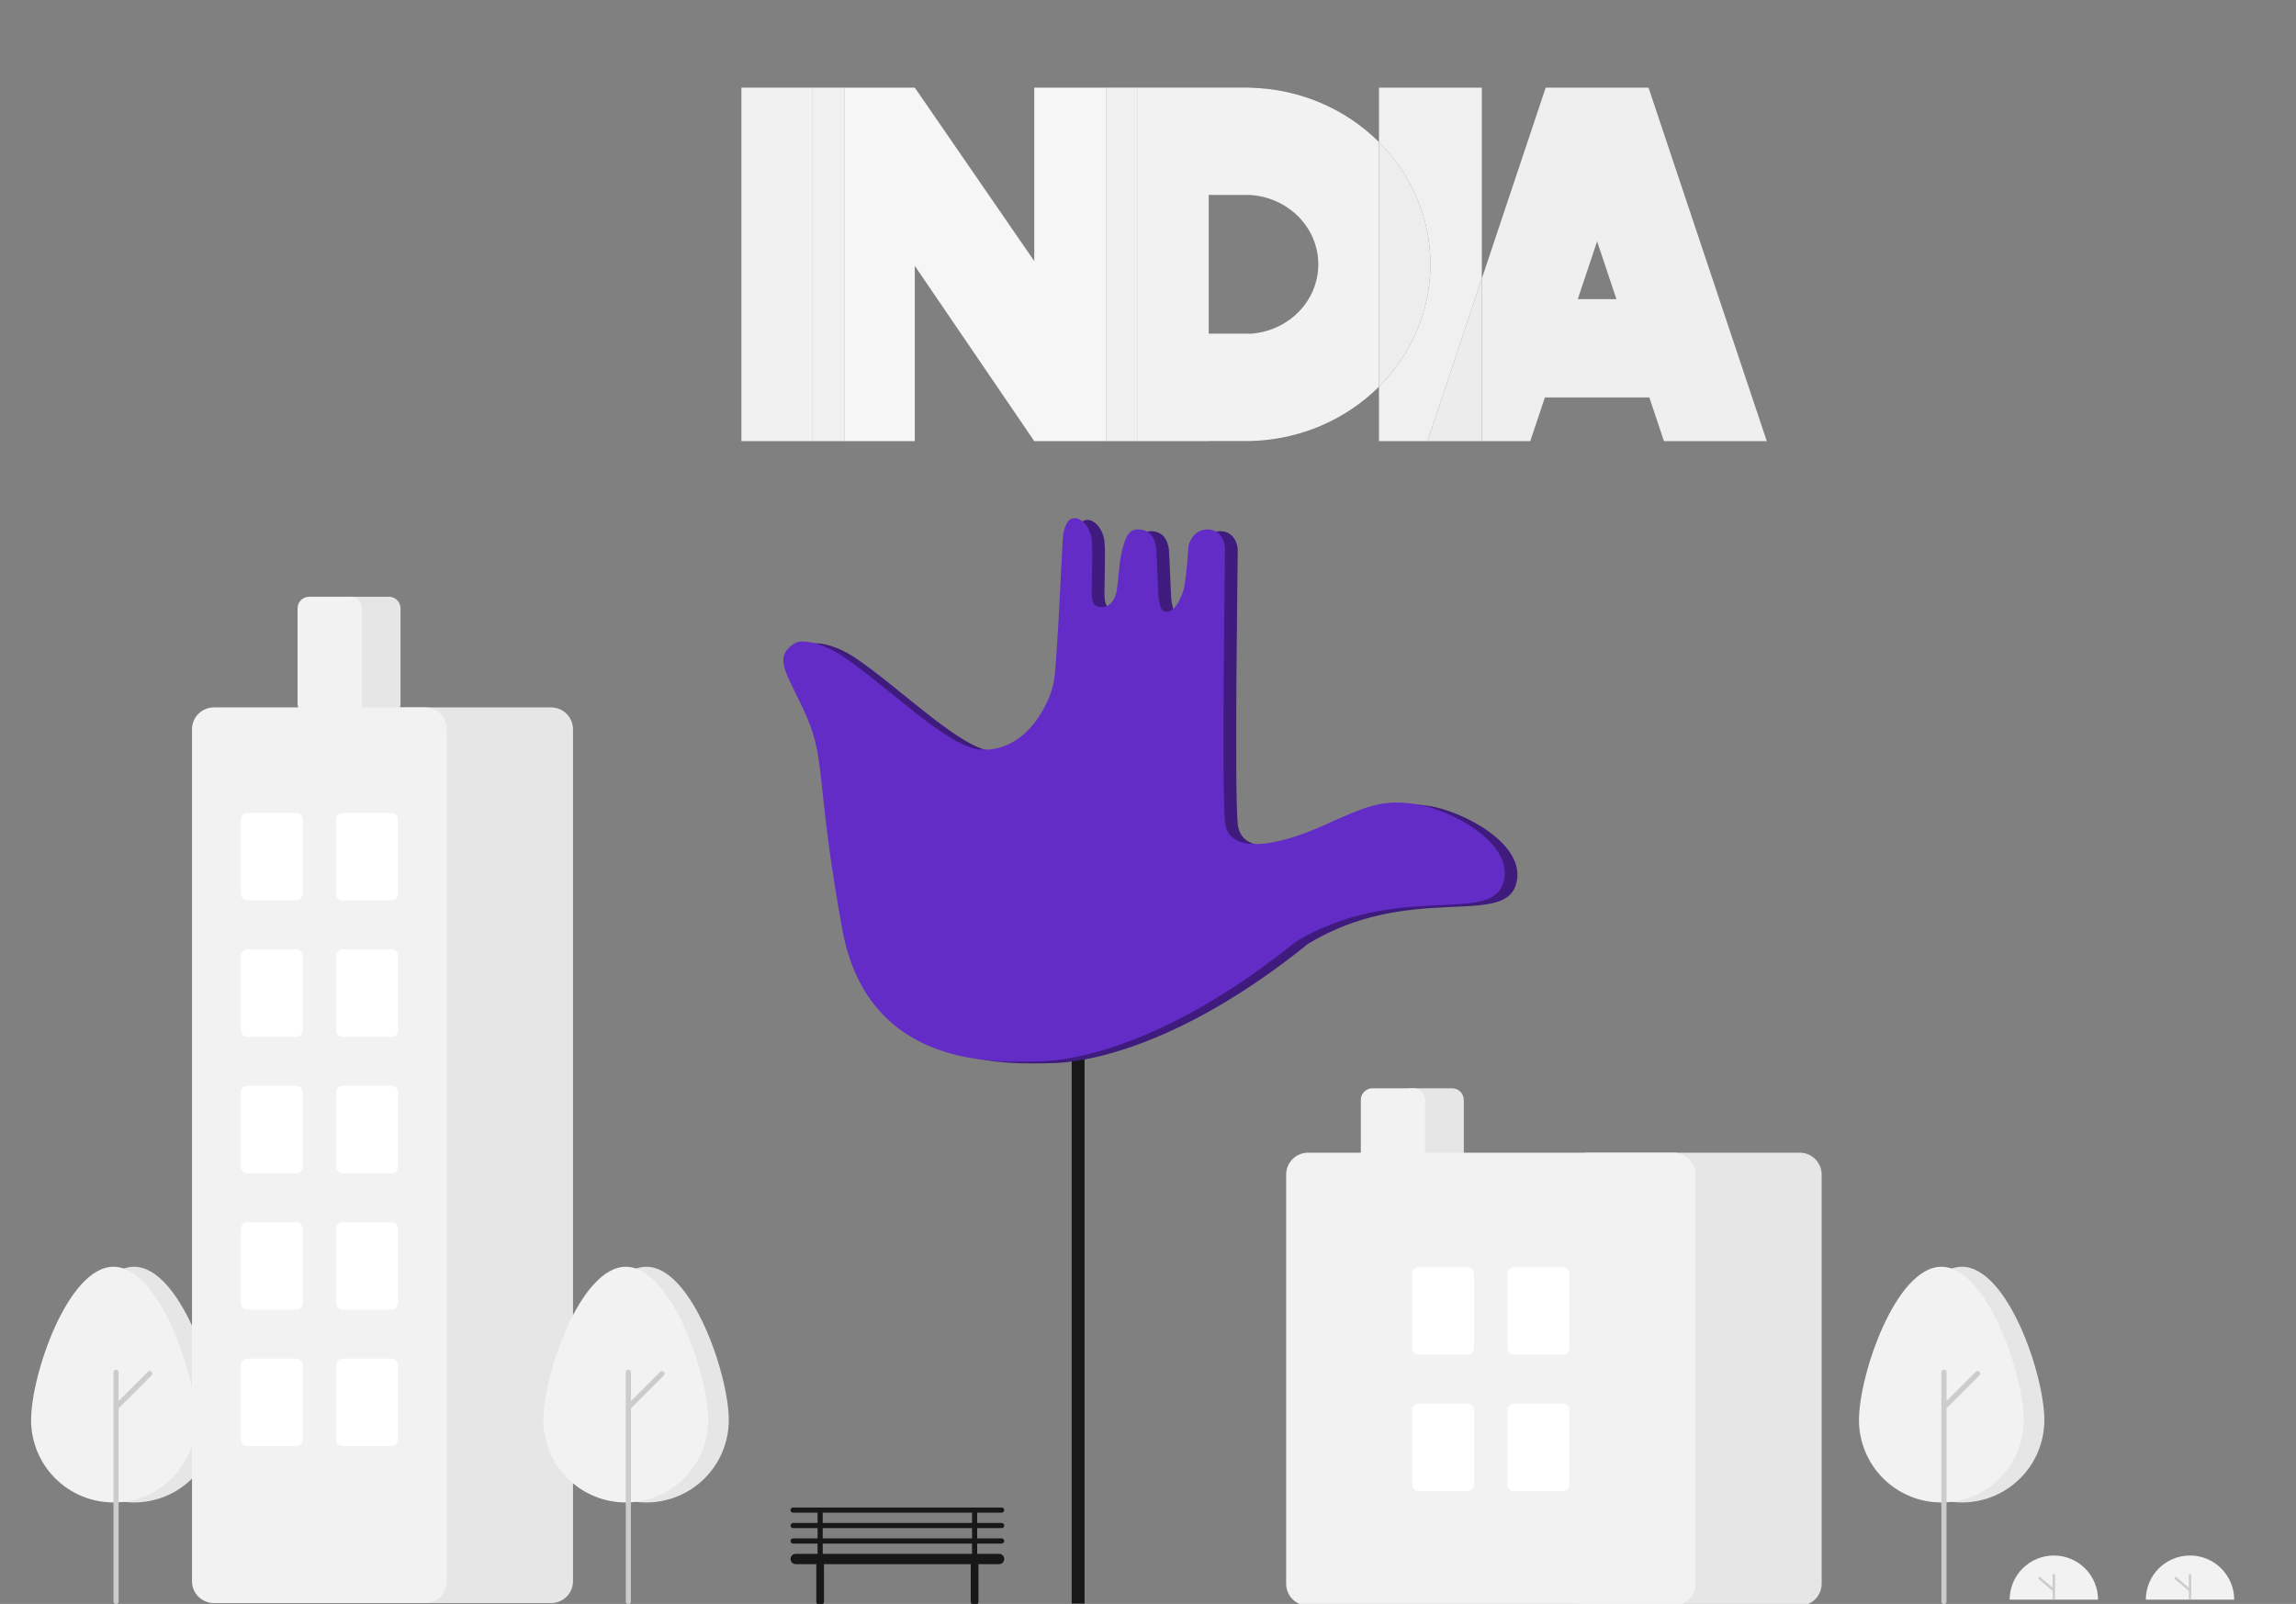 <svg width="820" height="573" viewBox="0 0 820 573" fill="none" xmlns="http://www.w3.org/2000/svg">
<rect x="0" y="0" width="820" height="573" fill="#808080" stroke="none"/>
<g clip-path="url(#clip0_21178_37536)">
<rect x="382.754" y="341.16" width="4.597" height="231.705" fill="#181818"/>
<path d="M357.73 545.907C357.974 545.907 358.208 545.81 358.38 545.637C358.553 545.465 358.65 545.231 358.65 544.987C358.65 544.743 358.553 544.509 358.38 544.337C358.208 544.164 357.974 544.068 357.73 544.068H348.995V540.39H357.73C357.974 540.39 358.208 540.293 358.38 540.12C358.553 539.948 358.65 539.714 358.65 539.47C358.65 539.226 358.553 538.993 358.38 538.82C358.208 538.648 357.974 538.551 357.73 538.551H283.253C283.01 538.551 282.776 538.648 282.603 538.82C282.431 538.993 282.334 539.226 282.334 539.47C282.334 539.714 282.431 539.948 282.603 540.12C282.776 540.293 283.01 540.39 283.253 540.39H291.988V544.068H283.253C283.01 544.068 282.776 544.164 282.603 544.337C282.431 544.509 282.334 544.743 282.334 544.987C282.334 545.231 282.431 545.465 282.603 545.637C282.776 545.81 283.01 545.907 283.253 545.907H291.988V549.584H283.253C283.01 549.584 282.776 549.681 282.603 549.854C282.431 550.026 282.334 550.26 282.334 550.504C282.334 550.748 282.431 550.982 282.603 551.154C282.776 551.326 283.01 551.423 283.253 551.423H291.988V555.101H284.173C283.685 555.101 283.217 555.295 282.873 555.64C282.528 555.985 282.334 556.452 282.334 556.94C282.334 557.428 282.528 557.896 282.873 558.24C283.217 558.585 283.685 558.779 284.173 558.779H291.613C291.559 558.926 291.53 559.082 291.529 559.239V572.111C291.529 572.477 291.674 572.828 291.933 573.087C292.191 573.345 292.542 573.49 292.908 573.49C293.274 573.49 293.624 573.345 293.883 573.087C294.142 572.828 294.287 572.477 294.287 572.111V559.239C294.285 559.082 294.257 558.926 294.203 558.779H346.781C346.727 558.926 346.698 559.082 346.697 559.239V572.111C346.697 572.477 346.842 572.828 347.101 573.087C347.359 573.345 347.71 573.49 348.076 573.49C348.442 573.49 348.792 573.345 349.051 573.087C349.31 572.828 349.455 572.477 349.455 572.111V559.239C349.453 559.082 349.425 558.926 349.371 558.779H356.811C357.298 558.779 357.766 558.585 358.111 558.24C358.456 557.896 358.65 557.428 358.65 556.94C358.65 556.452 358.456 555.985 358.111 555.64C357.766 555.295 357.298 555.101 356.811 555.101H348.995V551.423H357.73C357.974 551.423 358.208 551.326 358.38 551.154C358.553 550.982 358.65 550.748 358.65 550.504C358.65 550.26 358.553 550.026 358.38 549.854C358.208 549.681 357.974 549.584 357.73 549.584H348.995V545.907H357.73ZM293.827 540.39H347.156V544.068H293.827V540.39ZM347.156 555.101H293.827V551.423H347.156V555.101ZM347.156 549.584H293.827V545.907H347.156V549.584Z" fill="#181818"/>
<path d="M77.303 507.316C77.303 491.077 64.13 452.543 47.88 452.543C31.63 452.543 18.457 491.077 18.457 507.316C18.457 515.119 21.557 522.603 27.075 528.121C32.593 533.639 40.077 536.739 47.88 536.739C55.683 536.739 63.167 533.639 68.685 528.121C74.203 522.603 77.303 515.119 77.303 507.316H77.303Z" fill="#E6E6E6"/>
<path d="M69.947 507.316C69.947 491.077 56.774 452.543 40.525 452.543C24.275 452.543 11.102 491.077 11.102 507.316C11.102 515.119 14.201 522.603 19.719 528.121C25.237 533.639 32.721 536.739 40.525 536.739C48.328 536.739 55.812 533.639 61.33 528.121C66.847 522.603 69.947 515.119 69.947 507.316H69.947Z" fill="#F2F2F2"/>
<path d="M41.445 573.101C41.201 573.101 40.967 573.005 40.795 572.832C40.622 572.66 40.525 572.426 40.525 572.182V490.22C40.525 489.976 40.622 489.743 40.795 489.57C40.967 489.398 41.201 489.301 41.445 489.301C41.689 489.301 41.923 489.398 42.095 489.57C42.267 489.743 42.364 489.976 42.364 490.22V572.182C42.364 572.426 42.267 572.66 42.095 572.832C41.923 573.005 41.689 573.101 41.445 573.101Z" fill="#CCCCCC"/>
<path d="M41.445 503.657C41.263 503.657 41.085 503.603 40.934 503.502C40.783 503.401 40.665 503.257 40.595 503.089C40.526 502.921 40.508 502.736 40.543 502.558C40.578 502.38 40.666 502.216 40.795 502.087L52.819 490.062C52.992 489.89 53.225 489.793 53.469 489.793C53.713 489.793 53.947 489.89 54.119 490.062C54.292 490.235 54.389 490.469 54.389 490.712C54.389 490.956 54.292 491.19 54.119 491.362L42.095 503.387C42.01 503.473 41.908 503.541 41.797 503.587C41.685 503.633 41.565 503.657 41.445 503.657V503.657Z" fill="#CCCCCC"/>
<path d="M138.91 255.475H124.198C123.101 255.474 122.049 255.038 121.274 254.262C120.498 253.486 120.062 252.434 120.061 251.338V217.317C120.062 216.22 120.498 215.169 121.274 214.393C122.049 213.617 123.101 213.181 124.198 213.18H138.91C140.007 213.181 141.058 213.617 141.834 214.393C142.61 215.169 143.046 216.22 143.047 217.317V251.338C143.046 252.434 142.61 253.486 141.834 254.262C141.058 255.038 140.007 255.474 138.91 255.475V255.475Z" fill="#E6E6E6"/>
<path d="M196.835 572.691H121.439C119.366 572.688 117.38 571.864 115.915 570.399C114.45 568.934 113.625 566.947 113.623 564.875V260.532C113.625 258.46 114.45 256.474 115.915 255.008C117.38 253.543 119.366 252.719 121.439 252.717H196.835C198.907 252.719 200.893 253.543 202.358 255.008C203.824 256.474 204.648 258.46 204.65 260.532V564.875C204.648 566.947 203.824 568.934 202.358 570.399C200.893 571.864 198.907 572.688 196.835 572.691V572.691Z" fill="#E6E6E6"/>
<path d="M151.78 572.691H76.384C74.312 572.688 72.325 571.864 70.86 570.399C69.395 568.934 68.571 566.947 68.568 564.875V260.532C68.571 258.46 69.395 256.474 70.86 255.008C72.325 253.543 74.312 252.719 76.384 252.717H151.78C153.852 252.719 155.839 253.543 157.304 255.008C158.769 256.474 159.593 258.46 159.595 260.532V564.875C159.593 566.947 158.769 568.934 157.304 570.399C155.839 571.864 153.852 572.688 151.78 572.691V572.691Z" fill="#F2F2F2"/>
<path d="M125.117 255.475H110.405C109.308 255.474 108.256 255.038 107.481 254.262C106.705 253.486 106.269 252.434 106.268 251.338V217.317C106.269 216.22 106.705 215.169 107.481 214.393C108.256 213.617 109.308 213.181 110.405 213.18H125.117C126.214 213.181 127.265 213.617 128.041 214.393C128.817 215.169 129.253 216.22 129.254 217.317V251.338C129.253 252.434 128.817 253.486 128.041 254.262C127.265 255.038 126.214 255.474 125.117 255.475V255.475Z" fill="#F2F2F2"/>
<path d="M105.808 321.676H88.338C87.728 321.675 87.144 321.433 86.713 321.002C86.282 320.571 86.04 319.987 86.039 319.377V292.713C86.04 292.103 86.282 291.519 86.713 291.088C87.144 290.657 87.728 290.415 88.338 290.414H105.808C106.417 290.415 107.001 290.657 107.432 291.088C107.863 291.519 108.106 292.103 108.106 292.713V319.377C108.106 319.987 107.863 320.571 107.432 321.002C107.001 321.433 106.417 321.675 105.808 321.676V321.676Z" fill="white"/>
<path d="M139.829 321.676H122.359C121.75 321.675 121.166 321.433 120.735 321.002C120.304 320.571 120.061 319.987 120.061 319.377V292.713C120.061 292.103 120.304 291.519 120.735 291.088C121.166 290.657 121.75 290.415 122.359 290.414H139.829C140.438 290.415 141.023 290.657 141.454 291.088C141.885 291.519 142.127 292.103 142.128 292.713V319.377C142.127 319.987 141.885 320.571 141.454 321.002C141.023 321.433 140.438 321.675 139.829 321.676V321.676Z" fill="white"/>
<path d="M105.808 370.406H88.338C87.728 370.406 87.144 370.163 86.713 369.732C86.282 369.301 86.04 368.717 86.039 368.108V341.443C86.04 340.834 86.282 340.249 86.713 339.819C87.144 339.388 87.728 339.145 88.338 339.145H105.808C106.417 339.145 107.001 339.388 107.432 339.819C107.863 340.249 108.106 340.834 108.106 341.443V368.108C108.106 368.717 107.863 369.301 107.432 369.732C107.001 370.163 106.417 370.406 105.808 370.406V370.406Z" fill="white"/>
<path d="M139.829 370.406H122.359C121.75 370.406 121.166 370.163 120.735 369.732C120.304 369.301 120.061 368.717 120.061 368.108V341.443C120.061 340.834 120.304 340.249 120.735 339.819C121.166 339.388 121.75 339.145 122.359 339.145H139.829C140.438 339.145 141.023 339.388 141.454 339.819C141.885 340.249 142.127 340.834 142.128 341.443V368.108C142.127 368.717 141.885 369.301 141.454 369.732C141.023 370.163 140.438 370.406 139.829 370.406V370.406Z" fill="white"/>
<path d="M105.808 419.139H88.338C87.728 419.138 87.144 418.896 86.713 418.465C86.282 418.034 86.04 417.45 86.039 416.84V390.176C86.04 389.566 86.282 388.982 86.713 388.551C87.144 388.12 87.728 387.878 88.338 387.877H105.808C106.417 387.878 107.001 388.12 107.432 388.551C107.863 388.982 108.106 389.566 108.106 390.176V416.84C108.106 417.45 107.863 418.034 107.432 418.465C107.001 418.896 106.417 419.138 105.808 419.139V419.139Z" fill="white"/>
<path d="M139.829 419.139H122.359C121.75 419.138 121.166 418.896 120.735 418.465C120.304 418.034 120.061 417.45 120.061 416.84V390.176C120.061 389.566 120.304 388.982 120.735 388.551C121.166 388.12 121.75 387.878 122.359 387.877H139.829C140.438 387.878 141.023 388.12 141.454 388.551C141.885 388.982 142.127 389.566 142.128 390.176V416.84C142.127 417.45 141.885 418.034 141.454 418.465C141.023 418.896 140.438 419.138 139.829 419.139V419.139Z" fill="white"/>
<path d="M105.808 467.871H88.338C87.728 467.871 87.144 467.628 86.713 467.197C86.282 466.766 86.04 466.182 86.039 465.573V438.908C86.04 438.299 86.282 437.714 86.713 437.283C87.144 436.852 87.728 436.61 88.338 436.609H105.808C106.417 436.61 107.001 436.852 107.432 437.283C107.863 437.714 108.106 438.299 108.106 438.908V465.573C108.106 466.182 107.863 466.766 107.432 467.197C107.001 467.628 106.417 467.871 105.808 467.871V467.871Z" fill="white"/>
<path d="M139.829 467.871H122.359C121.75 467.871 121.166 467.628 120.735 467.197C120.304 466.766 120.061 466.182 120.061 465.573V438.908C120.061 438.299 120.304 437.714 120.735 437.283C121.166 436.852 121.75 436.61 122.359 436.609H139.829C140.438 436.61 141.023 436.852 141.454 437.283C141.885 437.714 142.127 438.299 142.128 438.908V465.573C142.127 466.182 141.885 466.766 141.454 467.197C141.023 467.628 140.438 467.871 139.829 467.871V467.871Z" fill="white"/>
<path d="M105.808 516.602H88.338C87.728 516.601 87.144 516.359 86.713 515.928C86.282 515.497 86.04 514.912 86.039 514.303V487.639C86.04 487.029 86.282 486.445 86.713 486.014C87.144 485.583 87.728 485.341 88.338 485.34H105.808C106.417 485.341 107.001 485.583 107.432 486.014C107.863 486.445 108.106 487.029 108.106 487.639V514.303C108.106 514.912 107.863 515.497 107.432 515.928C107.001 516.359 106.417 516.601 105.808 516.602V516.602Z" fill="white"/>
<path d="M139.829 516.602H122.359C121.75 516.601 121.166 516.359 120.735 515.928C120.304 515.497 120.061 514.912 120.061 514.303V487.639C120.061 487.029 120.304 486.445 120.735 486.014C121.166 485.583 121.75 485.341 122.359 485.34H139.829C140.438 485.341 141.023 485.583 141.454 486.014C141.885 486.445 142.127 487.029 142.128 487.639V514.303C142.127 514.912 141.885 515.497 141.454 515.928C141.023 516.359 140.438 516.601 139.829 516.602V516.602Z" fill="white"/>
<path d="M518.646 416.381H503.934C502.837 416.38 501.786 415.943 501.01 415.168C500.234 414.392 499.798 413.34 499.797 412.243V392.934C499.798 391.837 500.234 390.786 501.01 390.01C501.786 389.234 502.837 388.798 503.934 388.797H518.646C519.743 388.798 520.795 389.234 521.57 390.01C522.346 390.786 522.782 391.837 522.784 392.934V412.243C522.782 413.34 522.346 414.392 521.57 415.168C520.795 415.943 519.743 416.38 518.646 416.381Z" fill="#E6E6E6"/>
<path d="M642.774 573.609H567.378C565.306 573.607 563.319 572.783 561.854 571.317C560.389 569.852 559.565 567.866 559.562 565.794V419.599C559.565 417.527 560.389 415.54 561.854 414.075C563.319 412.61 565.306 411.786 567.378 411.783H642.774C644.846 411.786 646.833 412.61 648.298 414.075C649.763 415.54 650.587 417.527 650.59 419.599V565.794C650.587 567.866 649.763 569.852 648.298 571.317C646.833 572.783 644.846 573.607 642.774 573.609Z" fill="#E6E6E6"/>
<path d="M597.721 573.609H467.157C465.085 573.607 463.099 572.783 461.633 571.317C460.168 569.852 459.344 567.866 459.342 565.794V419.599C459.344 417.527 460.168 415.54 461.633 414.075C463.099 412.61 465.085 411.786 467.157 411.783H597.721C599.793 411.786 601.78 412.61 603.245 414.075C604.71 415.54 605.535 417.527 605.537 419.599V565.794C605.535 567.866 604.71 569.852 603.245 571.317C601.78 572.783 599.793 573.607 597.721 573.609V573.609Z" fill="#F2F2F2"/>
<path d="M504.857 416.381H490.145C489.048 416.38 487.997 415.943 487.221 415.168C486.445 414.392 486.009 413.34 486.008 412.243V392.934C486.009 391.837 486.445 390.786 487.221 390.01C487.997 389.234 489.048 388.798 490.145 388.797H504.857C505.954 388.798 507.006 389.234 507.781 390.01C508.557 390.786 508.993 391.837 508.994 392.934V412.243C508.993 413.34 508.557 414.392 507.781 415.168C507.006 415.943 505.954 416.38 504.857 416.381V416.381Z" fill="#F2F2F2"/>
<path d="M524.165 483.961H506.695C506.086 483.96 505.501 483.718 505.071 483.287C504.64 482.856 504.397 482.272 504.396 481.662V454.998C504.397 454.388 504.64 453.804 505.071 453.373C505.501 452.942 506.086 452.7 506.695 452.699H524.165C524.774 452.7 525.359 452.942 525.79 453.373C526.221 453.804 526.463 454.388 526.464 454.998V481.662C526.463 482.272 526.221 482.856 525.79 483.287C525.359 483.718 524.774 483.96 524.165 483.961V483.961Z" fill="white"/>
<path d="M558.185 483.961H540.715C540.105 483.96 539.521 483.718 539.09 483.287C538.659 482.856 538.417 482.272 538.416 481.662V454.998C538.417 454.388 538.659 453.804 539.09 453.373C539.521 452.942 540.105 452.7 540.715 452.699H558.185C558.794 452.7 559.378 452.942 559.809 453.373C560.24 453.804 560.482 454.388 560.483 454.998V481.662C560.482 482.272 560.24 482.856 559.809 483.287C559.378 483.718 558.794 483.96 558.185 483.961V483.961Z" fill="white"/>
<path d="M524.165 532.693H506.695C506.086 532.693 505.501 532.45 505.071 532.019C504.64 531.588 504.397 531.004 504.396 530.395V503.73C504.397 503.121 504.64 502.537 505.071 502.106C505.501 501.675 506.086 501.432 506.695 501.432H524.165C524.774 501.432 525.359 501.675 525.79 502.106C526.221 502.537 526.463 503.121 526.464 503.73V530.395C526.463 531.004 526.221 531.588 525.79 532.019C525.359 532.45 524.774 532.693 524.165 532.693V532.693Z" fill="white"/>
<path d="M558.185 532.693H540.715C540.105 532.693 539.521 532.45 539.09 532.019C538.659 531.588 538.417 531.004 538.416 530.395V503.73C538.417 503.121 538.659 502.537 539.09 502.106C539.521 501.675 540.105 501.432 540.715 501.432H558.185C558.794 501.432 559.378 501.675 559.809 502.106C560.24 502.537 560.482 503.121 560.483 503.73V530.395C560.482 531.004 560.24 531.588 559.809 532.019C559.378 532.45 558.794 532.693 558.185 532.693Z" fill="white"/>
<path d="M260.277 507.316C260.277 491.077 247.104 452.543 230.855 452.543C214.605 452.543 201.432 491.077 201.432 507.316C201.432 515.119 204.532 522.603 210.049 528.121C215.567 533.639 223.051 536.739 230.855 536.739C238.658 536.739 246.142 533.639 251.66 528.121C257.178 522.603 260.277 515.119 260.277 507.316H260.277Z" fill="#E6E6E6"/>
<path d="M252.922 507.316C252.922 491.077 239.749 452.543 223.499 452.543C207.249 452.543 194.076 491.077 194.076 507.316C194.076 515.119 197.176 522.603 202.694 528.121C208.212 533.639 215.696 536.739 223.499 536.739C231.303 536.739 238.786 533.639 244.304 528.121C249.822 522.603 252.922 515.119 252.922 507.316H252.922Z" fill="#F2F2F2"/>
<path d="M224.418 573.101C224.174 573.101 223.94 573.005 223.767 572.832C223.595 572.66 223.498 572.426 223.498 572.182V490.22C223.498 489.976 223.595 489.743 223.767 489.57C223.94 489.398 224.174 489.301 224.418 489.301C224.661 489.301 224.895 489.398 225.068 489.57C225.24 489.743 225.337 489.976 225.337 490.22V572.182C225.337 572.426 225.24 572.66 225.068 572.832C224.895 573.005 224.661 573.101 224.418 573.101Z" fill="#CCCCCC"/>
<path d="M224.417 503.657C224.235 503.657 224.058 503.603 223.907 503.502C223.755 503.401 223.638 503.257 223.568 503.089C223.498 502.921 223.48 502.736 223.516 502.558C223.551 502.38 223.639 502.216 223.767 502.087L235.792 490.062C235.964 489.89 236.198 489.793 236.442 489.793C236.686 489.793 236.919 489.89 237.092 490.062C237.264 490.235 237.361 490.469 237.361 490.712C237.361 490.956 237.264 491.19 237.092 491.362L225.067 503.387C224.982 503.473 224.881 503.541 224.769 503.587C224.658 503.633 224.538 503.657 224.417 503.657Z" fill="#CCCCCC"/>
<path d="M730.125 507.316C730.125 491.077 716.952 452.543 700.702 452.543C684.452 452.543 671.279 491.077 671.279 507.316C671.279 515.119 674.379 522.603 679.897 528.121C685.415 533.639 692.899 536.739 700.702 536.739C708.506 536.739 715.99 533.639 721.507 528.121C727.025 522.603 730.125 515.119 730.125 507.316H730.125Z" fill="#E6E6E6"/>
<path d="M722.768 507.316C722.768 491.077 709.595 452.543 693.345 452.543C677.095 452.543 663.922 491.077 663.922 507.316C663.922 515.119 667.022 522.603 672.54 528.121C678.058 533.639 685.541 536.739 693.345 536.739C701.148 536.739 708.632 533.639 714.15 528.121C719.668 522.603 722.768 515.119 722.768 507.316H722.768Z" fill="#F2F2F2"/>
<path d="M694.265 573.101C694.021 573.101 693.787 573.005 693.615 572.832C693.443 572.66 693.346 572.426 693.346 572.182V490.22C693.346 489.976 693.443 489.743 693.615 489.57C693.787 489.398 694.021 489.301 694.265 489.301C694.509 489.301 694.743 489.398 694.915 489.57C695.088 489.743 695.185 489.976 695.185 490.22V572.182C695.185 572.426 695.088 572.66 694.915 572.832C694.743 573.005 694.509 573.101 694.265 573.101Z" fill="#CCCCCC"/>
<path d="M694.265 503.657C694.083 503.657 693.905 503.603 693.754 503.502C693.603 503.401 693.485 503.257 693.416 503.089C693.346 502.921 693.328 502.736 693.363 502.558C693.399 502.38 693.486 502.216 693.615 502.087L705.639 490.062C705.812 489.89 706.046 489.793 706.289 489.793C706.533 489.793 706.767 489.89 706.94 490.062C707.112 490.235 707.209 490.469 707.209 490.712C707.209 490.956 707.112 491.19 706.94 491.362L694.915 503.387C694.83 503.473 694.728 503.541 694.617 503.587C694.505 503.633 694.386 503.657 694.265 503.657V503.657Z" fill="#CCCCCC"/>
<path d="M717.734 571.462C717.738 567.279 719.402 563.267 722.361 560.31C725.321 557.353 729.334 555.691 733.517 555.691C737.701 555.691 741.714 557.353 744.673 560.31C747.633 563.267 749.297 567.279 749.3 571.462" fill="#F2F2F2"/>
<path d="M733.516 571.464C733.403 571.464 733.295 571.419 733.215 571.339C733.135 571.259 733.09 571.151 733.09 571.038V562.72C733.09 562.606 733.135 562.498 733.215 562.418C733.295 562.338 733.403 562.293 733.516 562.293C733.63 562.293 733.738 562.338 733.818 562.418C733.898 562.498 733.943 562.606 733.943 562.72V571.038C733.943 571.151 733.898 571.259 733.818 571.339C733.738 571.419 733.63 571.464 733.516 571.464V571.464Z" fill="#CCCCCC"/>
<path d="M733.517 568.604C733.415 568.605 733.316 568.568 733.239 568.502L728.12 564.108C728.077 564.072 728.042 564.027 728.016 563.977C727.99 563.927 727.975 563.873 727.97 563.816C727.966 563.76 727.972 563.704 727.99 563.65C728.007 563.597 728.035 563.547 728.072 563.504C728.108 563.461 728.153 563.426 728.203 563.401C728.254 563.376 728.309 563.361 728.365 563.357C728.421 563.353 728.477 563.36 728.531 563.378C728.584 563.395 728.634 563.424 728.676 563.461L733.795 567.854C733.861 567.911 733.908 567.987 733.93 568.071C733.952 568.155 733.947 568.244 733.917 568.326C733.887 568.408 733.832 568.478 733.761 568.528C733.689 568.578 733.604 568.605 733.517 568.604L733.517 568.604Z" fill="#CCCCCC"/>
<path d="M766.363 571.462C766.366 567.279 768.031 563.267 770.99 560.31C773.95 557.353 777.962 555.691 782.146 555.691C786.33 555.691 790.343 557.353 793.302 560.31C796.262 563.267 797.926 567.279 797.929 571.462" fill="#F2F2F2"/>
<path d="M782.145 571.464C782.032 571.464 781.924 571.419 781.844 571.339C781.764 571.259 781.719 571.151 781.719 571.038V562.72C781.719 562.606 781.764 562.498 781.844 562.418C781.924 562.338 782.032 562.293 782.145 562.293C782.259 562.293 782.367 562.338 782.447 562.418C782.527 562.498 782.572 562.606 782.572 562.72V571.038C782.572 571.151 782.527 571.259 782.447 571.339C782.367 571.419 782.258 571.464 782.145 571.464V571.464Z" fill="#CCCCCC"/>
<path d="M782.146 568.605C782.044 568.605 781.946 568.568 781.868 568.502L776.75 564.108C776.706 564.072 776.671 564.028 776.645 563.978C776.619 563.927 776.604 563.873 776.599 563.817C776.594 563.76 776.601 563.704 776.619 563.65C776.636 563.597 776.664 563.547 776.701 563.504C776.737 563.461 776.782 563.426 776.833 563.401C776.883 563.376 776.938 563.361 776.994 563.357C777.05 563.353 777.107 563.36 777.16 563.378C777.213 563.396 777.263 563.424 777.305 563.461L782.424 567.854C782.49 567.911 782.537 567.987 782.559 568.071C782.581 568.156 782.577 568.245 782.546 568.326C782.516 568.408 782.461 568.479 782.39 568.528C782.318 568.578 782.233 568.605 782.146 568.605V568.605Z" fill="#CCCCCC"/>
<path fill-rule="evenodd" clip-rule="evenodd" d="M431.679 157.588H406.102V31.304H394.96V31.301H446.275V31.333C464.431 31.712 480.787 39.093 492.492 50.763V138.124C480.787 149.794 464.431 157.175 446.275 157.554H431.679V157.588ZM431.679 69.648V119.2H446.275V119.238C459.959 118.506 470.822 107.702 470.822 94.443C470.822 81.183 459.959 70.381 446.275 69.648H431.679Z" fill="#F2F2F2"/>
<path fill-rule="evenodd" clip-rule="evenodd" d="M289.992 157.589H264.794V31.305H301.519H289.992V157.589Z" fill="#F1F1F1"/>
<path fill-rule="evenodd" clip-rule="evenodd" d="M509.797 157.589H492.49V138.125C503.868 126.786 510.854 111.399 510.854 94.444C510.854 77.49 503.868 62.102 492.49 50.763V31.305H529.218V99.523L509.797 157.589Z" fill="#F0F0F0"/>
<path fill-rule="evenodd" clip-rule="evenodd" d="M492.491 138.123V50.762C503.869 62.101 510.855 77.488 510.855 94.442C510.855 111.397 503.869 126.785 492.491 138.123Z" fill="#EDEDED"/>
<path fill-rule="evenodd" clip-rule="evenodd" d="M406.101 157.589H369.379L326.712 94.976V157.589H289.991H301.518V31.305H326.712L369.379 93.268V31.305H394.958V157.589H406.101Z" fill="#F6F6F6"/>
<path fill-rule="evenodd" clip-rule="evenodd" d="M394.96 157.589H406.102V31.305H394.96V157.589Z" fill="#F0F0F0"/>
<path fill-rule="evenodd" clip-rule="evenodd" d="M289.991 157.589H301.518V31.305H289.991V157.589Z" fill="#F0F0F0"/>
<path fill-rule="evenodd" clip-rule="evenodd" d="M630.99 157.589H594.265L589.05 141.986H551.744L546.525 157.589H509.8H529.221V99.523L552.033 31.32L588.754 31.305L630.99 157.589ZM570.394 86.221L563.488 106.87H577.302L570.394 86.221Z" fill="#EFEFEF"/>
<path fill-rule="evenodd" clip-rule="evenodd" d="M529.221 157.589H509.8L529.221 99.523V157.589Z" fill="#ECECEC"/>
<path d="M292.751 256.929C286.012 241.466 280.14 235.769 288.276 230.479C290.81 228.832 298.167 230.143 305.361 234.956C321.265 245.595 342.694 267.202 354.178 268.323C370.857 269.95 379.806 251.639 381.026 243.501C382.246 235.362 383.874 193.45 384.281 191.416C384.689 189.381 385.5 185.719 388.348 185.719C391.197 185.719 394.045 189.381 394.451 193.45C394.857 197.519 394.451 207.285 394.451 211.761C394.451 216.237 395.266 217.051 397.299 217.458C399.332 217.865 402.587 216.644 403.4 211.354C404.213 206.065 404.213 201.182 405.434 196.705C406.655 192.229 407.699 189.381 411.767 189.788C415.835 190.195 417.055 193.45 417.462 196.299C417.869 201.588 418.047 212.575 418.453 215.017C418.859 217.458 419.267 219.493 421.707 219.086C424.147 218.679 425.775 215.424 426.995 212.168C428.214 208.913 429.029 195.485 429.029 195.485C429.029 195.485 430.251 190.195 435.131 189.788C440.012 189.381 442.048 193.45 442.047 196.705C442.046 199.961 440.827 282.565 442.047 294.365C443.267 306.166 460.759 302.91 477.031 295.586C493.303 288.261 498.185 286.227 509.983 287.855C521.78 289.482 546.188 301.69 541.306 316.339C536.425 330.988 503.067 315.525 467.269 337.091C420.893 374.528 386.722 379.818 374.925 379.818C363.127 379.818 314.718 383.887 305.362 332.615C296.005 281.344 299.489 272.392 292.751 256.929Z" fill="#3F1B7E"/>
<path d="M288.206 256.308C281.467 240.845 275.595 235.148 283.731 229.858C286.265 228.211 293.622 229.522 300.816 234.334C316.72 244.974 338.149 266.581 349.633 267.702C366.312 269.329 375.261 251.018 376.481 242.88C377.702 234.741 379.329 192.829 379.736 190.794C380.144 188.76 380.955 185.098 383.804 185.098C386.652 185.098 389.5 188.76 389.906 192.829C390.312 196.898 389.906 206.664 389.906 211.14C389.906 215.616 390.721 216.43 392.754 216.837C394.787 217.244 398.042 216.023 398.855 210.733C399.668 205.443 399.668 200.56 400.889 196.084C402.11 191.608 403.154 188.76 407.222 189.167C411.29 189.574 412.51 192.829 412.917 195.677C413.324 200.967 413.502 211.954 413.908 214.396C414.314 216.837 414.722 218.872 417.162 218.465C419.602 218.058 421.23 214.802 422.45 211.547C423.669 208.292 424.485 194.864 424.485 194.864C424.485 194.864 425.706 189.574 430.587 189.167C435.467 188.76 437.503 192.829 437.502 196.084C437.501 199.34 436.282 281.944 437.502 293.744C438.722 305.545 456.214 302.289 472.486 294.965C488.759 287.64 493.64 285.606 505.438 287.233C517.235 288.861 541.643 301.069 536.762 315.718C531.88 330.367 498.523 314.904 462.724 336.47C416.348 373.907 382.177 379.196 370.38 379.196C358.583 379.196 310.173 383.266 300.817 331.994C291.46 280.723 294.944 271.771 288.206 256.308Z" fill="#642CC7"/>
</g>
<defs>
<clipPath id="clip0_21178_37536">
<rect width="820" height="573" fill="white"/>
</clipPath>
</defs>
</svg>
